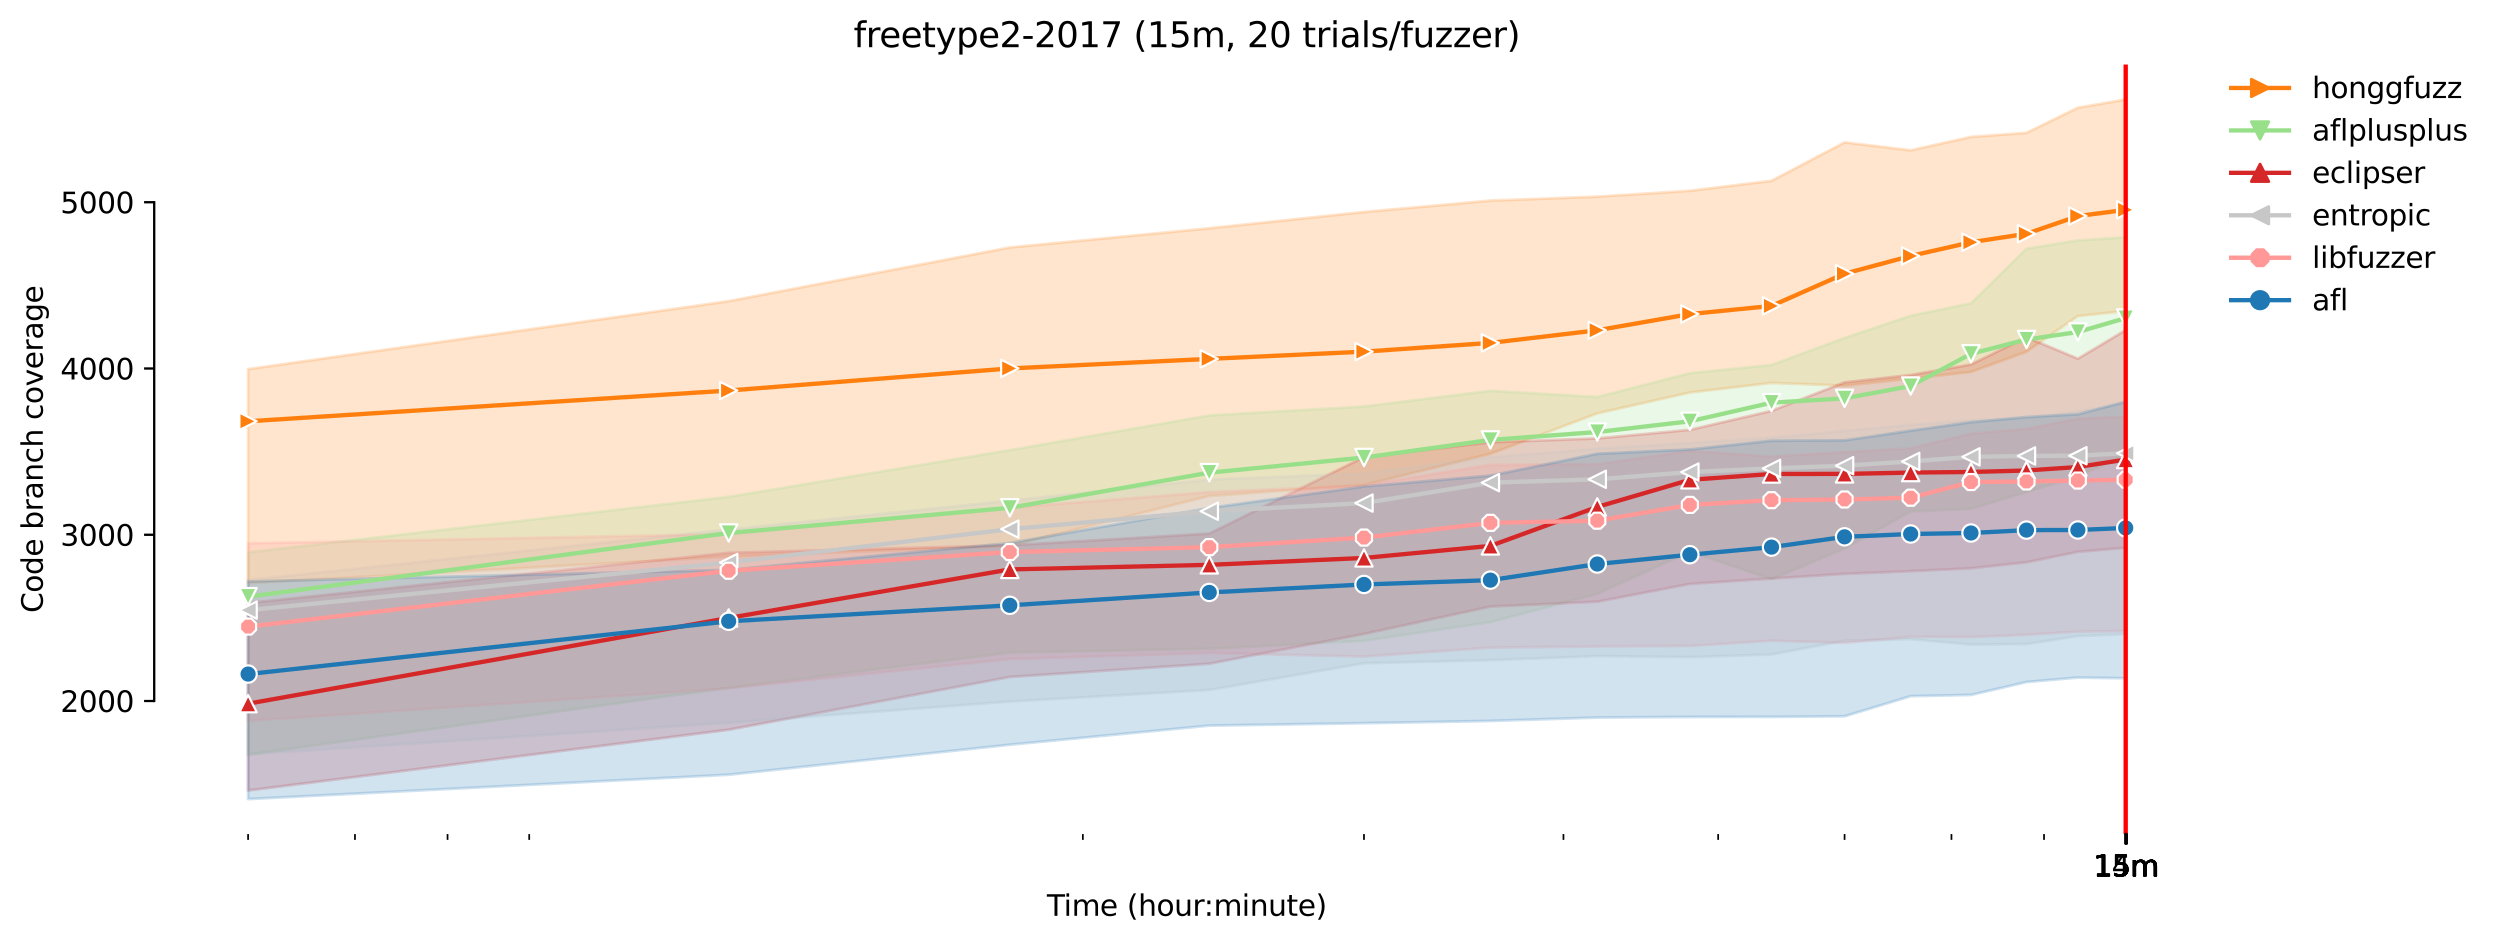 <?xml version="1.0" encoding="utf-8" standalone="no"?>
<!DOCTYPE svg PUBLIC "-//W3C//DTD SVG 1.1//EN"
  "http://www.w3.org/Graphics/SVG/1.1/DTD/svg11.dtd">
<svg xmlns:xlink="http://www.w3.org/1999/xlink" width="864.542pt" height="325.986pt" viewBox="0 0 864.542 325.986" xmlns="http://www.w3.org/2000/svg" version="1.1">
 <defs>
  <style type="text/css">*{stroke-linejoin: round; stroke-linecap: butt}</style>
 </defs>
 <g id="figure_1">
  <g id="patch_1">
   <path d="M 0 325.986 
L 864.542 325.986 
L 864.542 0 
L 0 0 
z
" style="fill: #ffffff"/>
  </g>
  <g id="axes_1">
   <g id="patch_2">
    <path d="M 53.328 288.43 
L 767.568 288.43 
L 767.568 22.318 
L 53.328 22.318 
z
" style="fill: #ffffff"/>
   </g>
   <g id="PolyCollection_1">
    <defs>
     <path id="m723af185c2" d="M 85.794 -198.329 
L 85.794 -124.304 
L 251.989 -133.473 
L 349.208 -137.182 
L 418.185 -154.457 
L 471.688 -158.252 
L 515.404 -169.06 
L 552.364 -183.03 
L 584.381 -190.245 
L 612.622 -193.566 
L 637.884 -192.602 
L 660.737 -195.074 
L 681.6 -197.345 
L 700.791 -204.33 
L 718.56 -216.692 
L 735.103 -218.444 
L 735.103 -291.572 
L 735.103 -291.572 
L 718.56 -288.726 
L 700.791 -280.045 
L 681.6 -278.637 
L 660.737 -274.009 
L 637.884 -276.74 
L 612.622 -263.459 
L 584.381 -260.01 
L 552.364 -257.969 
L 515.404 -256.618 
L 471.688 -252.68 
L 418.185 -247.046 
L 349.208 -240.41 
L 251.989 -221.836 
L 85.794 -198.329 
z
" style="stroke: #ff7f0e; stroke-opacity: 0.2"/>
    </defs>
    <g clip-path="url(#pe16aae3564)">
     <use xlink:href="#m723af185c2" x="0" y="325.986" style="fill: #ff7f0e; fill-opacity: 0.2; stroke: #ff7f0e; stroke-opacity: 0.2"/>
    </g>
   </g>
   <g id="PolyCollection_2">
    <defs>
     <path id="m6e28a6162e" d="M 85.794 -134.997 
L 85.794 -65.031 
L 251.989 -88.142 
L 349.208 -100.337 
L 418.185 -101.652 
L 471.688 -104.383 
L 515.404 -110.822 
L 552.364 -120.624 
L 584.381 -135.227 
L 612.622 -125.712 
L 637.884 -136.319 
L 660.737 -149.14 
L 681.6 -150.059 
L 700.791 -155.866 
L 718.56 -161.241 
L 735.103 -168.808 
L 735.103 -243.941 
L 735.103 -243.941 
L 718.56 -242.849 
L 700.791 -239.975 
L 681.6 -221.118 
L 660.737 -216.806 
L 637.884 -209.131 
L 612.622 -199.789 
L 584.381 -196.943 
L 552.364 -188.693 
L 515.404 -190.849 
L 471.688 -185.416 
L 418.185 -182.34 
L 349.208 -170.325 
L 251.989 -154.17 
L 85.794 -134.997 
z
" style="stroke: #98df8a; stroke-opacity: 0.2"/>
    </defs>
    <g clip-path="url(#pe16aae3564)">
     <use xlink:href="#m6e28a6162e" x="0" y="325.986" style="fill: #98df8a; fill-opacity: 0.2; stroke: #98df8a; stroke-opacity: 0.2"/>
    </g>
   </g>
   <g id="PolyCollection_3">
    <defs>
     <path id="m0b5b247d6f" d="M 85.794 -117.462 
L 85.794 -52.613 
L 251.989 -73.626 
L 349.208 -91.879 
L 418.185 -96.45 
L 471.688 -106.769 
L 515.404 -116.226 
L 552.364 -117.893 
L 584.381 -124.045 
L 612.622 -125.913 
L 637.884 -127.523 
L 660.737 -128.443 
L 681.6 -129.449 
L 700.791 -131.519 
L 718.56 -135.141 
L 735.103 -136.549 
L 735.103 -211.833 
L 735.103 -211.833 
L 718.56 -201.935 
L 700.791 -209.361 
L 681.6 -199.932 
L 660.737 -196.282 
L 637.884 -193.752 
L 612.622 -183.893 
L 584.381 -177.339 
L 552.364 -174.378 
L 515.404 -173.056 
L 471.688 -167.91 
L 418.185 -141.465 
L 349.208 -137.411 
L 251.989 -134.796 
L 85.794 -117.462 
z
" style="stroke: #d62728; stroke-opacity: 0.2"/>
    </defs>
    <g clip-path="url(#pe16aae3564)">
     <use xlink:href="#m0b5b247d6f" x="0" y="325.986" style="fill: #d62728; fill-opacity: 0.2; stroke: #d62728; stroke-opacity: 0.2"/>
    </g>
   </g>
   <g id="PolyCollection_4">
    <defs>
     <path id="m8c7e08fa8e" d="M 85.794 -125.425 
L 85.794 -65.117 
L 251.989 -76.069 
L 349.208 -83.37 
L 418.185 -87.395 
L 471.688 -96.622 
L 515.404 -97.686 
L 552.364 -99.094 
L 584.381 -98.738 
L 612.622 -99.669 
L 637.884 -104.412 
L 660.737 -104.958 
L 681.6 -103.09 
L 700.791 -103.233 
L 718.56 -106.022 
L 735.103 -106.683 
L 735.103 -186.48 
L 735.103 -186.48 
L 718.56 -183.864 
L 700.791 -181.133 
L 681.6 -180.673 
L 660.737 -179.092 
L 637.884 -176.994 
L 612.622 -174.608 
L 584.381 -172.826 
L 552.364 -170.785 
L 515.404 -167.91 
L 471.688 -162.276 
L 418.185 -160.149 
L 349.208 -152.876 
L 251.989 -142.873 
L 85.794 -125.425 
z
" style="stroke: #c7c7c7; stroke-opacity: 0.2"/>
    </defs>
    <g clip-path="url(#pe16aae3564)">
     <use xlink:href="#m8c7e08fa8e" x="0" y="325.986" style="fill: #c7c7c7; fill-opacity: 0.2; stroke: #c7c7c7; stroke-opacity: 0.2"/>
    </g>
   </g>
   <g id="PolyCollection_5">
    <defs>
     <path id="ma7bd1a5aab" d="M 85.794 -138.101 
L 85.794 -76.696 
L 251.989 -87.941 
L 349.208 -98.059 
L 418.185 -100.158 
L 471.688 -98.922 
L 515.404 -102.026 
L 552.364 -102.429 
L 584.381 -102.601 
L 612.622 -104.412 
L 637.884 -103.665 
L 660.737 -105.754 
L 681.6 -105.677 
L 700.791 -106.453 
L 718.56 -107.574 
L 735.103 -107.746 
L 735.103 -181.852 
L 735.103 -181.852 
L 718.56 -181.191 
L 700.791 -177.655 
L 681.6 -176.016 
L 660.737 -170.957 
L 637.884 -169.635 
L 612.622 -168.118 
L 584.381 -170.08 
L 552.364 -165.438 
L 515.404 -165.208 
L 471.688 -158.194 
L 418.185 -155.808 
L 349.208 -150.433 
L 251.989 -141.292 
L 85.794 -138.101 
z
" style="stroke: #ff9896; stroke-opacity: 0.2"/>
    </defs>
    <g clip-path="url(#pe16aae3564)">
     <use xlink:href="#ma7bd1a5aab" x="0" y="325.986" style="fill: #ff9896; fill-opacity: 0.2; stroke: #ff9896; stroke-opacity: 0.2"/>
    </g>
   </g>
   <g id="PolyCollection_6">
    <defs>
     <path id="mf13b8cc4d4" d="M 85.794 -124.907 
L 85.794 -49.652 
L 251.989 -58.075 
L 349.208 -68.452 
L 418.185 -75.063 
L 471.688 -75.897 
L 515.404 -76.673 
L 552.364 -77.851 
L 584.381 -78.053 
L 612.622 -78.081 
L 637.884 -78.283 
L 660.737 -85.239 
L 681.6 -85.67 
L 700.791 -90.126 
L 718.56 -91.678 
L 735.103 -91.419 
L 735.103 -187.055 
L 735.103 -187.055 
L 718.56 -182.714 
L 700.791 -181.765 
L 681.6 -179.983 
L 660.737 -177.051 
L 637.884 -173.688 
L 612.622 -173.573 
L 584.381 -170.555 
L 552.364 -169.06 
L 515.404 -161.5 
L 471.688 -157.736 
L 418.185 -150.318 
L 349.208 -138.188 
L 251.989 -128.903 
L 85.794 -124.907 
z
" style="stroke: #1f77b4; stroke-opacity: 0.2"/>
    </defs>
    <g clip-path="url(#pe16aae3564)">
     <use xlink:href="#mf13b8cc4d4" x="0" y="325.986" style="fill: #1f77b4; fill-opacity: 0.2; stroke: #1f77b4; stroke-opacity: 0.2"/>
    </g>
   </g>
   <g id="matplotlib.axis_1">
    <g id="xtick_1">
     <g id="line2d_1">
      <defs>
       <path id="m2b174de9c7" d="M 0 0 
L 0 3.5 
" style="stroke: #000000; stroke-width: 0.8"/>
      </defs>
      <g>
       <use xlink:href="#m2b174de9c7" x="735.103" y="288.43" style="stroke: #000000; stroke-width: 0.8"/>
      </g>
     </g>
     <g id="text_1">
      <!-- 14m -->
      <g transform="translate(723.87 303.029) scale(0.1 -0.1)">
       <defs>
        <path id="DejaVuSans-31" d="M 794 531 
L 1825 531 
L 1825 4091 
L 703 3866 
L 703 4441 
L 1819 4666 
L 2450 4666 
L 2450 531 
L 3481 531 
L 3481 0 
L 794 0 
L 794 531 
z
" transform="scale(0.016)"/>
        <path id="DejaVuSans-34" d="M 2419 4116 
L 825 1625 
L 2419 1625 
L 2419 4116 
z
M 2253 4666 
L 3047 4666 
L 3047 1625 
L 3713 1625 
L 3713 1100 
L 3047 1100 
L 3047 0 
L 2419 0 
L 2419 1100 
L 313 1100 
L 313 1709 
L 2253 4666 
z
" transform="scale(0.016)"/>
        <path id="DejaVuSans-6d" d="M 3328 2828 
Q 3544 3216 3844 3400 
Q 4144 3584 4550 3584 
Q 5097 3584 5394 3201 
Q 5691 2819 5691 2113 
L 5691 0 
L 5113 0 
L 5113 2094 
Q 5113 2597 4934 2840 
Q 4756 3084 4391 3084 
Q 3944 3084 3684 2787 
Q 3425 2491 3425 1978 
L 3425 0 
L 2847 0 
L 2847 2094 
Q 2847 2600 2669 2842 
Q 2491 3084 2119 3084 
Q 1678 3084 1418 2786 
Q 1159 2488 1159 1978 
L 1159 0 
L 581 0 
L 581 3500 
L 1159 3500 
L 1159 2956 
Q 1356 3278 1631 3431 
Q 1906 3584 2284 3584 
Q 2666 3584 2933 3390 
Q 3200 3197 3328 2828 
z
" transform="scale(0.016)"/>
       </defs>
       <use xlink:href="#DejaVuSans-31"/>
       <use xlink:href="#DejaVuSans-34" x="63.623"/>
       <use xlink:href="#DejaVuSans-6d" x="127.246"/>
      </g>
     </g>
    </g>
    <g id="xtick_2">
     <g id="line2d_2">
      <g>
       <use xlink:href="#m2b174de9c7" x="735.127" y="288.43" style="stroke: #000000; stroke-width: 0.8"/>
      </g>
     </g>
     <g id="text_2">
      <!-- 15m -->
      <g transform="translate(723.894 303.029) scale(0.1 -0.1)">
       <defs>
        <path id="DejaVuSans-35" d="M 691 4666 
L 3169 4666 
L 3169 4134 
L 1269 4134 
L 1269 2991 
Q 1406 3038 1543 3061 
Q 1681 3084 1819 3084 
Q 2600 3084 3056 2656 
Q 3513 2228 3513 1497 
Q 3513 744 3044 326 
Q 2575 -91 1722 -91 
Q 1428 -91 1123 -41 
Q 819 9 494 109 
L 494 744 
Q 775 591 1075 516 
Q 1375 441 1709 441 
Q 2250 441 2565 725 
Q 2881 1009 2881 1497 
Q 2881 1984 2565 2268 
Q 2250 2553 1709 2553 
Q 1456 2553 1204 2497 
Q 953 2441 691 2322 
L 691 4666 
z
" transform="scale(0.016)"/>
       </defs>
       <use xlink:href="#DejaVuSans-31"/>
       <use xlink:href="#DejaVuSans-35" x="63.623"/>
       <use xlink:href="#DejaVuSans-6d" x="127.246"/>
      </g>
     </g>
    </g>
    <g id="xtick_3">
     <g id="line2d_3">
      <g>
       <use xlink:href="#m2b174de9c7" x="735.151" y="288.43" style="stroke: #000000; stroke-width: 0.8"/>
      </g>
     </g>
     <g id="text_3">
      <!-- 15m -->
      <g transform="translate(723.918 303.029) scale(0.1 -0.1)">
       <use xlink:href="#DejaVuSans-31"/>
       <use xlink:href="#DejaVuSans-35" x="63.623"/>
       <use xlink:href="#DejaVuSans-6d" x="127.246"/>
      </g>
     </g>
    </g>
    <g id="xtick_4">
     <g id="line2d_4">
      <g>
       <use xlink:href="#m2b174de9c7" x="735.175" y="288.43" style="stroke: #000000; stroke-width: 0.8"/>
      </g>
     </g>
     <g id="text_4">
      <!-- 15m -->
      <g transform="translate(723.942 303.029) scale(0.1 -0.1)">
       <use xlink:href="#DejaVuSans-31"/>
       <use xlink:href="#DejaVuSans-35" x="63.623"/>
       <use xlink:href="#DejaVuSans-6d" x="127.246"/>
      </g>
     </g>
    </g>
    <g id="xtick_5">
     <g id="line2d_5">
      <g>
       <use xlink:href="#m2b174de9c7" x="735.199" y="288.43" style="stroke: #000000; stroke-width: 0.8"/>
      </g>
     </g>
     <g id="text_5">
      <!-- 15m -->
      <g transform="translate(723.967 303.029) scale(0.1 -0.1)">
       <use xlink:href="#DejaVuSans-31"/>
       <use xlink:href="#DejaVuSans-35" x="63.623"/>
       <use xlink:href="#DejaVuSans-6d" x="127.246"/>
      </g>
     </g>
    </g>
    <g id="xtick_6">
     <g id="line2d_6">
      <g>
       <use xlink:href="#m2b174de9c7" x="735.224" y="288.43" style="stroke: #000000; stroke-width: 0.8"/>
      </g>
     </g>
     <g id="text_6">
      <!-- 15m -->
      <g transform="translate(723.991 303.029) scale(0.1 -0.1)">
       <use xlink:href="#DejaVuSans-31"/>
       <use xlink:href="#DejaVuSans-35" x="63.623"/>
       <use xlink:href="#DejaVuSans-6d" x="127.246"/>
      </g>
     </g>
    </g>
    <g id="xtick_7">
     <g id="line2d_7">
      <g>
       <use xlink:href="#m2b174de9c7" x="735.248" y="288.43" style="stroke: #000000; stroke-width: 0.8"/>
      </g>
     </g>
     <g id="text_7">
      <!-- 15m -->
      <g transform="translate(724.015 303.029) scale(0.1 -0.1)">
       <use xlink:href="#DejaVuSans-31"/>
       <use xlink:href="#DejaVuSans-35" x="63.623"/>
       <use xlink:href="#DejaVuSans-6d" x="127.246"/>
      </g>
     </g>
    </g>
    <g id="xtick_8">
     <g id="line2d_8">
      <g>
       <use xlink:href="#m2b174de9c7" x="735.272" y="288.43" style="stroke: #000000; stroke-width: 0.8"/>
      </g>
     </g>
     <g id="text_8">
      <!-- 15m -->
      <g transform="translate(724.039 303.029) scale(0.1 -0.1)">
       <use xlink:href="#DejaVuSans-31"/>
       <use xlink:href="#DejaVuSans-35" x="63.623"/>
       <use xlink:href="#DejaVuSans-6d" x="127.246"/>
      </g>
     </g>
    </g>
    <g id="xtick_9">
     <g id="line2d_9">
      <g>
       <use xlink:href="#m2b174de9c7" x="735.296" y="288.43" style="stroke: #000000; stroke-width: 0.8"/>
      </g>
     </g>
     <g id="text_9">
      <!-- 15m -->
      <g transform="translate(724.064 303.029) scale(0.1 -0.1)">
       <use xlink:href="#DejaVuSans-31"/>
       <use xlink:href="#DejaVuSans-35" x="63.623"/>
       <use xlink:href="#DejaVuSans-6d" x="127.246"/>
      </g>
     </g>
    </g>
    <g id="xtick_10">
     <g id="line2d_10">
      <g>
       <use xlink:href="#m2b174de9c7" x="735.321" y="288.43" style="stroke: #000000; stroke-width: 0.8"/>
      </g>
     </g>
     <g id="text_10">
      <!-- 15m -->
      <g transform="translate(724.088 303.029) scale(0.1 -0.1)">
       <use xlink:href="#DejaVuSans-31"/>
       <use xlink:href="#DejaVuSans-35" x="63.623"/>
       <use xlink:href="#DejaVuSans-6d" x="127.246"/>
      </g>
     </g>
    </g>
    <g id="xtick_11">
     <g id="line2d_11">
      <g>
       <use xlink:href="#m2b174de9c7" x="735.345" y="288.43" style="stroke: #000000; stroke-width: 0.8"/>
      </g>
     </g>
     <g id="text_11">
      <!-- 15m -->
      <g transform="translate(724.112 303.029) scale(0.1 -0.1)">
       <use xlink:href="#DejaVuSans-31"/>
       <use xlink:href="#DejaVuSans-35" x="63.623"/>
       <use xlink:href="#DejaVuSans-6d" x="127.246"/>
      </g>
     </g>
    </g>
    <g id="xtick_12">
     <g id="line2d_12">
      <g>
       <use xlink:href="#m2b174de9c7" x="735.369" y="288.43" style="stroke: #000000; stroke-width: 0.8"/>
      </g>
     </g>
     <g id="text_12">
      <!-- 15m -->
      <g transform="translate(724.136 303.029) scale(0.1 -0.1)">
       <use xlink:href="#DejaVuSans-31"/>
       <use xlink:href="#DejaVuSans-35" x="63.623"/>
       <use xlink:href="#DejaVuSans-6d" x="127.246"/>
      </g>
     </g>
    </g>
    <g id="xtick_13">
     <g id="line2d_13">
      <defs>
       <path id="mf7f6553395" d="M 0 0 
L 0 2 
" style="stroke: #000000; stroke-width: 0.6"/>
      </defs>
      <g>
       <use xlink:href="#mf7f6553395" x="85.794" y="288.43" style="stroke: #000000; stroke-width: 0.6"/>
      </g>
     </g>
    </g>
    <g id="xtick_14">
     <g id="line2d_14">
      <g>
       <use xlink:href="#mf7f6553395" x="122.754" y="288.43" style="stroke: #000000; stroke-width: 0.6"/>
      </g>
     </g>
    </g>
    <g id="xtick_15">
     <g id="line2d_15">
      <g>
       <use xlink:href="#mf7f6553395" x="154.771" y="288.43" style="stroke: #000000; stroke-width: 0.6"/>
      </g>
     </g>
    </g>
    <g id="xtick_16">
     <g id="line2d_16">
      <g>
       <use xlink:href="#mf7f6553395" x="183.012" y="288.43" style="stroke: #000000; stroke-width: 0.6"/>
      </g>
     </g>
    </g>
    <g id="xtick_17">
     <g id="line2d_17">
      <g>
       <use xlink:href="#mf7f6553395" x="374.47" y="288.43" style="stroke: #000000; stroke-width: 0.6"/>
      </g>
     </g>
    </g>
    <g id="xtick_18">
     <g id="line2d_18">
      <g>
       <use xlink:href="#mf7f6553395" x="471.688" y="288.43" style="stroke: #000000; stroke-width: 0.6"/>
      </g>
     </g>
    </g>
    <g id="xtick_19">
     <g id="line2d_19">
      <g>
       <use xlink:href="#mf7f6553395" x="540.666" y="288.43" style="stroke: #000000; stroke-width: 0.6"/>
      </g>
     </g>
    </g>
    <g id="xtick_20">
     <g id="line2d_20">
      <g>
       <use xlink:href="#mf7f6553395" x="594.169" y="288.43" style="stroke: #000000; stroke-width: 0.6"/>
      </g>
     </g>
    </g>
    <g id="xtick_21">
     <g id="line2d_21">
      <g>
       <use xlink:href="#mf7f6553395" x="637.884" y="288.43" style="stroke: #000000; stroke-width: 0.6"/>
      </g>
     </g>
    </g>
    <g id="xtick_22">
     <g id="line2d_22">
      <g>
       <use xlink:href="#mf7f6553395" x="674.845" y="288.43" style="stroke: #000000; stroke-width: 0.6"/>
      </g>
     </g>
    </g>
    <g id="xtick_23">
     <g id="line2d_23">
      <g>
       <use xlink:href="#mf7f6553395" x="706.862" y="288.43" style="stroke: #000000; stroke-width: 0.6"/>
      </g>
     </g>
    </g>
    <g id="text_13">
     <!-- Time (hour:minute) -->
     <g transform="translate(362.041 316.707) scale(0.1 -0.1)">
      <defs>
       <path id="DejaVuSans-54" d="M -19 4666 
L 3928 4666 
L 3928 4134 
L 2272 4134 
L 2272 0 
L 1638 0 
L 1638 4134 
L -19 4134 
L -19 4666 
z
" transform="scale(0.016)"/>
       <path id="DejaVuSans-69" d="M 603 3500 
L 1178 3500 
L 1178 0 
L 603 0 
L 603 3500 
z
M 603 4863 
L 1178 4863 
L 1178 4134 
L 603 4134 
L 603 4863 
z
" transform="scale(0.016)"/>
       <path id="DejaVuSans-65" d="M 3597 1894 
L 3597 1613 
L 953 1613 
Q 991 1019 1311 708 
Q 1631 397 2203 397 
Q 2534 397 2845 478 
Q 3156 559 3463 722 
L 3463 178 
Q 3153 47 2828 -22 
Q 2503 -91 2169 -91 
Q 1331 -91 842 396 
Q 353 884 353 1716 
Q 353 2575 817 3079 
Q 1281 3584 2069 3584 
Q 2775 3584 3186 3129 
Q 3597 2675 3597 1894 
z
M 3022 2063 
Q 3016 2534 2758 2815 
Q 2500 3097 2075 3097 
Q 1594 3097 1305 2825 
Q 1016 2553 972 2059 
L 3022 2063 
z
" transform="scale(0.016)"/>
       <path id="DejaVuSans-20" transform="scale(0.016)"/>
       <path id="DejaVuSans-28" d="M 1984 4856 
Q 1566 4138 1362 3434 
Q 1159 2731 1159 2009 
Q 1159 1288 1364 580 
Q 1569 -128 1984 -844 
L 1484 -844 
Q 1016 -109 783 600 
Q 550 1309 550 2009 
Q 550 2706 781 3412 
Q 1013 4119 1484 4856 
L 1984 4856 
z
" transform="scale(0.016)"/>
       <path id="DejaVuSans-68" d="M 3513 2113 
L 3513 0 
L 2938 0 
L 2938 2094 
Q 2938 2591 2744 2837 
Q 2550 3084 2163 3084 
Q 1697 3084 1428 2787 
Q 1159 2491 1159 1978 
L 1159 0 
L 581 0 
L 581 4863 
L 1159 4863 
L 1159 2956 
Q 1366 3272 1645 3428 
Q 1925 3584 2291 3584 
Q 2894 3584 3203 3211 
Q 3513 2838 3513 2113 
z
" transform="scale(0.016)"/>
       <path id="DejaVuSans-6f" d="M 1959 3097 
Q 1497 3097 1228 2736 
Q 959 2375 959 1747 
Q 959 1119 1226 758 
Q 1494 397 1959 397 
Q 2419 397 2687 759 
Q 2956 1122 2956 1747 
Q 2956 2369 2687 2733 
Q 2419 3097 1959 3097 
z
M 1959 3584 
Q 2709 3584 3137 3096 
Q 3566 2609 3566 1747 
Q 3566 888 3137 398 
Q 2709 -91 1959 -91 
Q 1206 -91 779 398 
Q 353 888 353 1747 
Q 353 2609 779 3096 
Q 1206 3584 1959 3584 
z
" transform="scale(0.016)"/>
       <path id="DejaVuSans-75" d="M 544 1381 
L 544 3500 
L 1119 3500 
L 1119 1403 
Q 1119 906 1312 657 
Q 1506 409 1894 409 
Q 2359 409 2629 706 
Q 2900 1003 2900 1516 
L 2900 3500 
L 3475 3500 
L 3475 0 
L 2900 0 
L 2900 538 
Q 2691 219 2414 64 
Q 2138 -91 1772 -91 
Q 1169 -91 856 284 
Q 544 659 544 1381 
z
M 1991 3584 
L 1991 3584 
z
" transform="scale(0.016)"/>
       <path id="DejaVuSans-72" d="M 2631 2963 
Q 2534 3019 2420 3045 
Q 2306 3072 2169 3072 
Q 1681 3072 1420 2755 
Q 1159 2438 1159 1844 
L 1159 0 
L 581 0 
L 581 3500 
L 1159 3500 
L 1159 2956 
Q 1341 3275 1631 3429 
Q 1922 3584 2338 3584 
Q 2397 3584 2469 3576 
Q 2541 3569 2628 3553 
L 2631 2963 
z
" transform="scale(0.016)"/>
       <path id="DejaVuSans-3a" d="M 750 794 
L 1409 794 
L 1409 0 
L 750 0 
L 750 794 
z
M 750 3309 
L 1409 3309 
L 1409 2516 
L 750 2516 
L 750 3309 
z
" transform="scale(0.016)"/>
       <path id="DejaVuSans-6e" d="M 3513 2113 
L 3513 0 
L 2938 0 
L 2938 2094 
Q 2938 2591 2744 2837 
Q 2550 3084 2163 3084 
Q 1697 3084 1428 2787 
Q 1159 2491 1159 1978 
L 1159 0 
L 581 0 
L 581 3500 
L 1159 3500 
L 1159 2956 
Q 1366 3272 1645 3428 
Q 1925 3584 2291 3584 
Q 2894 3584 3203 3211 
Q 3513 2838 3513 2113 
z
" transform="scale(0.016)"/>
       <path id="DejaVuSans-74" d="M 1172 4494 
L 1172 3500 
L 2356 3500 
L 2356 3053 
L 1172 3053 
L 1172 1153 
Q 1172 725 1289 603 
Q 1406 481 1766 481 
L 2356 481 
L 2356 0 
L 1766 0 
Q 1100 0 847 248 
Q 594 497 594 1153 
L 594 3053 
L 172 3053 
L 172 3500 
L 594 3500 
L 594 4494 
L 1172 4494 
z
" transform="scale(0.016)"/>
       <path id="DejaVuSans-29" d="M 513 4856 
L 1013 4856 
Q 1481 4119 1714 3412 
Q 1947 2706 1947 2009 
Q 1947 1309 1714 600 
Q 1481 -109 1013 -844 
L 513 -844 
Q 928 -128 1133 580 
Q 1338 1288 1338 2009 
Q 1338 2731 1133 3434 
Q 928 4138 513 4856 
z
" transform="scale(0.016)"/>
      </defs>
      <use xlink:href="#DejaVuSans-54"/>
      <use xlink:href="#DejaVuSans-69" x="57.959"/>
      <use xlink:href="#DejaVuSans-6d" x="85.742"/>
      <use xlink:href="#DejaVuSans-65" x="183.154"/>
      <use xlink:href="#DejaVuSans-20" x="244.678"/>
      <use xlink:href="#DejaVuSans-28" x="276.465"/>
      <use xlink:href="#DejaVuSans-68" x="315.479"/>
      <use xlink:href="#DejaVuSans-6f" x="378.857"/>
      <use xlink:href="#DejaVuSans-75" x="440.039"/>
      <use xlink:href="#DejaVuSans-72" x="503.418"/>
      <use xlink:href="#DejaVuSans-3a" x="542.781"/>
      <use xlink:href="#DejaVuSans-6d" x="576.473"/>
      <use xlink:href="#DejaVuSans-69" x="673.885"/>
      <use xlink:href="#DejaVuSans-6e" x="701.668"/>
      <use xlink:href="#DejaVuSans-75" x="765.047"/>
      <use xlink:href="#DejaVuSans-74" x="828.426"/>
      <use xlink:href="#DejaVuSans-65" x="867.635"/>
      <use xlink:href="#DejaVuSans-29" x="929.158"/>
     </g>
    </g>
   </g>
   <g id="matplotlib.axis_2">
    <g id="ytick_1">
     <g id="line2d_24">
      <defs>
       <path id="md33a0bc372" d="M 0 0 
L -3.5 0 
" style="stroke: #000000; stroke-width: 0.8"/>
      </defs>
      <g>
       <use xlink:href="#md33a0bc372" x="53.328" y="242.415" style="stroke: #000000; stroke-width: 0.8"/>
      </g>
     </g>
     <g id="text_14">
      <!-- 2000 -->
      <g transform="translate(20.878 246.214) scale(0.1 -0.1)">
       <defs>
        <path id="DejaVuSans-32" d="M 1228 531 
L 3431 531 
L 3431 0 
L 469 0 
L 469 531 
Q 828 903 1448 1529 
Q 2069 2156 2228 2338 
Q 2531 2678 2651 2914 
Q 2772 3150 2772 3378 
Q 2772 3750 2511 3984 
Q 2250 4219 1831 4219 
Q 1534 4219 1204 4116 
Q 875 4013 500 3803 
L 500 4441 
Q 881 4594 1212 4672 
Q 1544 4750 1819 4750 
Q 2544 4750 2975 4387 
Q 3406 4025 3406 3419 
Q 3406 3131 3298 2873 
Q 3191 2616 2906 2266 
Q 2828 2175 2409 1742 
Q 1991 1309 1228 531 
z
" transform="scale(0.016)"/>
        <path id="DejaVuSans-30" d="M 2034 4250 
Q 1547 4250 1301 3770 
Q 1056 3291 1056 2328 
Q 1056 1369 1301 889 
Q 1547 409 2034 409 
Q 2525 409 2770 889 
Q 3016 1369 3016 2328 
Q 3016 3291 2770 3770 
Q 2525 4250 2034 4250 
z
M 2034 4750 
Q 2819 4750 3233 4129 
Q 3647 3509 3647 2328 
Q 3647 1150 3233 529 
Q 2819 -91 2034 -91 
Q 1250 -91 836 529 
Q 422 1150 422 2328 
Q 422 3509 836 4129 
Q 1250 4750 2034 4750 
z
" transform="scale(0.016)"/>
       </defs>
       <use xlink:href="#DejaVuSans-32"/>
       <use xlink:href="#DejaVuSans-30" x="63.623"/>
       <use xlink:href="#DejaVuSans-30" x="127.246"/>
       <use xlink:href="#DejaVuSans-30" x="190.869"/>
      </g>
     </g>
    </g>
    <g id="ytick_2">
     <g id="line2d_25">
      <g>
       <use xlink:href="#md33a0bc372" x="53.328" y="184.924" style="stroke: #000000; stroke-width: 0.8"/>
      </g>
     </g>
     <g id="text_15">
      <!-- 3000 -->
      <g transform="translate(20.878 188.723) scale(0.1 -0.1)">
       <defs>
        <path id="DejaVuSans-33" d="M 2597 2516 
Q 3050 2419 3304 2112 
Q 3559 1806 3559 1356 
Q 3559 666 3084 287 
Q 2609 -91 1734 -91 
Q 1441 -91 1130 -33 
Q 819 25 488 141 
L 488 750 
Q 750 597 1062 519 
Q 1375 441 1716 441 
Q 2309 441 2620 675 
Q 2931 909 2931 1356 
Q 2931 1769 2642 2001 
Q 2353 2234 1838 2234 
L 1294 2234 
L 1294 2753 
L 1863 2753 
Q 2328 2753 2575 2939 
Q 2822 3125 2822 3475 
Q 2822 3834 2567 4026 
Q 2313 4219 1838 4219 
Q 1578 4219 1281 4162 
Q 984 4106 628 3988 
L 628 4550 
Q 988 4650 1302 4700 
Q 1616 4750 1894 4750 
Q 2613 4750 3031 4423 
Q 3450 4097 3450 3541 
Q 3450 3153 3228 2886 
Q 3006 2619 2597 2516 
z
" transform="scale(0.016)"/>
       </defs>
       <use xlink:href="#DejaVuSans-33"/>
       <use xlink:href="#DejaVuSans-30" x="63.623"/>
       <use xlink:href="#DejaVuSans-30" x="127.246"/>
       <use xlink:href="#DejaVuSans-30" x="190.869"/>
      </g>
     </g>
    </g>
    <g id="ytick_3">
     <g id="line2d_26">
      <g>
       <use xlink:href="#md33a0bc372" x="53.328" y="127.434" style="stroke: #000000; stroke-width: 0.8"/>
      </g>
     </g>
     <g id="text_16">
      <!-- 4000 -->
      <g transform="translate(20.878 131.233) scale(0.1 -0.1)">
       <use xlink:href="#DejaVuSans-34"/>
       <use xlink:href="#DejaVuSans-30" x="63.623"/>
       <use xlink:href="#DejaVuSans-30" x="127.246"/>
       <use xlink:href="#DejaVuSans-30" x="190.869"/>
      </g>
     </g>
    </g>
    <g id="ytick_4">
     <g id="line2d_27">
      <g>
       <use xlink:href="#md33a0bc372" x="53.328" y="69.943" style="stroke: #000000; stroke-width: 0.8"/>
      </g>
     </g>
     <g id="text_17">
      <!-- 5000 -->
      <g transform="translate(20.878 73.742) scale(0.1 -0.1)">
       <use xlink:href="#DejaVuSans-35"/>
       <use xlink:href="#DejaVuSans-30" x="63.623"/>
       <use xlink:href="#DejaVuSans-30" x="127.246"/>
       <use xlink:href="#DejaVuSans-30" x="190.869"/>
      </g>
     </g>
    </g>
    <g id="text_18">
     <!-- Code branch coverage -->
     <g transform="translate(14.798 211.949) rotate(-90) scale(0.1 -0.1)">
      <defs>
       <path id="DejaVuSans-43" d="M 4122 4306 
L 4122 3641 
Q 3803 3938 3442 4084 
Q 3081 4231 2675 4231 
Q 1875 4231 1450 3742 
Q 1025 3253 1025 2328 
Q 1025 1406 1450 917 
Q 1875 428 2675 428 
Q 3081 428 3442 575 
Q 3803 722 4122 1019 
L 4122 359 
Q 3791 134 3420 21 
Q 3050 -91 2638 -91 
Q 1578 -91 968 557 
Q 359 1206 359 2328 
Q 359 3453 968 4101 
Q 1578 4750 2638 4750 
Q 3056 4750 3426 4639 
Q 3797 4528 4122 4306 
z
" transform="scale(0.016)"/>
       <path id="DejaVuSans-64" d="M 2906 2969 
L 2906 4863 
L 3481 4863 
L 3481 0 
L 2906 0 
L 2906 525 
Q 2725 213 2448 61 
Q 2172 -91 1784 -91 
Q 1150 -91 751 415 
Q 353 922 353 1747 
Q 353 2572 751 3078 
Q 1150 3584 1784 3584 
Q 2172 3584 2448 3432 
Q 2725 3281 2906 2969 
z
M 947 1747 
Q 947 1113 1208 752 
Q 1469 391 1925 391 
Q 2381 391 2643 752 
Q 2906 1113 2906 1747 
Q 2906 2381 2643 2742 
Q 2381 3103 1925 3103 
Q 1469 3103 1208 2742 
Q 947 2381 947 1747 
z
" transform="scale(0.016)"/>
       <path id="DejaVuSans-62" d="M 3116 1747 
Q 3116 2381 2855 2742 
Q 2594 3103 2138 3103 
Q 1681 3103 1420 2742 
Q 1159 2381 1159 1747 
Q 1159 1113 1420 752 
Q 1681 391 2138 391 
Q 2594 391 2855 752 
Q 3116 1113 3116 1747 
z
M 1159 2969 
Q 1341 3281 1617 3432 
Q 1894 3584 2278 3584 
Q 2916 3584 3314 3078 
Q 3713 2572 3713 1747 
Q 3713 922 3314 415 
Q 2916 -91 2278 -91 
Q 1894 -91 1617 61 
Q 1341 213 1159 525 
L 1159 0 
L 581 0 
L 581 4863 
L 1159 4863 
L 1159 2969 
z
" transform="scale(0.016)"/>
       <path id="DejaVuSans-61" d="M 2194 1759 
Q 1497 1759 1228 1600 
Q 959 1441 959 1056 
Q 959 750 1161 570 
Q 1363 391 1709 391 
Q 2188 391 2477 730 
Q 2766 1069 2766 1631 
L 2766 1759 
L 2194 1759 
z
M 3341 1997 
L 3341 0 
L 2766 0 
L 2766 531 
Q 2569 213 2275 61 
Q 1981 -91 1556 -91 
Q 1019 -91 701 211 
Q 384 513 384 1019 
Q 384 1609 779 1909 
Q 1175 2209 1959 2209 
L 2766 2209 
L 2766 2266 
Q 2766 2663 2505 2880 
Q 2244 3097 1772 3097 
Q 1472 3097 1187 3025 
Q 903 2953 641 2809 
L 641 3341 
Q 956 3463 1253 3523 
Q 1550 3584 1831 3584 
Q 2591 3584 2966 3190 
Q 3341 2797 3341 1997 
z
" transform="scale(0.016)"/>
       <path id="DejaVuSans-63" d="M 3122 3366 
L 3122 2828 
Q 2878 2963 2633 3030 
Q 2388 3097 2138 3097 
Q 1578 3097 1268 2742 
Q 959 2388 959 1747 
Q 959 1106 1268 751 
Q 1578 397 2138 397 
Q 2388 397 2633 464 
Q 2878 531 3122 666 
L 3122 134 
Q 2881 22 2623 -34 
Q 2366 -91 2075 -91 
Q 1284 -91 818 406 
Q 353 903 353 1747 
Q 353 2603 823 3093 
Q 1294 3584 2113 3584 
Q 2378 3584 2631 3529 
Q 2884 3475 3122 3366 
z
" transform="scale(0.016)"/>
       <path id="DejaVuSans-76" d="M 191 3500 
L 800 3500 
L 1894 563 
L 2988 3500 
L 3597 3500 
L 2284 0 
L 1503 0 
L 191 3500 
z
" transform="scale(0.016)"/>
       <path id="DejaVuSans-67" d="M 2906 1791 
Q 2906 2416 2648 2759 
Q 2391 3103 1925 3103 
Q 1463 3103 1205 2759 
Q 947 2416 947 1791 
Q 947 1169 1205 825 
Q 1463 481 1925 481 
Q 2391 481 2648 825 
Q 2906 1169 2906 1791 
z
M 3481 434 
Q 3481 -459 3084 -895 
Q 2688 -1331 1869 -1331 
Q 1566 -1331 1297 -1286 
Q 1028 -1241 775 -1147 
L 775 -588 
Q 1028 -725 1275 -790 
Q 1522 -856 1778 -856 
Q 2344 -856 2625 -561 
Q 2906 -266 2906 331 
L 2906 616 
Q 2728 306 2450 153 
Q 2172 0 1784 0 
Q 1141 0 747 490 
Q 353 981 353 1791 
Q 353 2603 747 3093 
Q 1141 3584 1784 3584 
Q 2172 3584 2450 3431 
Q 2728 3278 2906 2969 
L 2906 3500 
L 3481 3500 
L 3481 434 
z
" transform="scale(0.016)"/>
      </defs>
      <use xlink:href="#DejaVuSans-43"/>
      <use xlink:href="#DejaVuSans-6f" x="69.824"/>
      <use xlink:href="#DejaVuSans-64" x="131.006"/>
      <use xlink:href="#DejaVuSans-65" x="194.482"/>
      <use xlink:href="#DejaVuSans-20" x="256.006"/>
      <use xlink:href="#DejaVuSans-62" x="287.793"/>
      <use xlink:href="#DejaVuSans-72" x="351.27"/>
      <use xlink:href="#DejaVuSans-61" x="392.383"/>
      <use xlink:href="#DejaVuSans-6e" x="453.662"/>
      <use xlink:href="#DejaVuSans-63" x="517.041"/>
      <use xlink:href="#DejaVuSans-68" x="572.021"/>
      <use xlink:href="#DejaVuSans-20" x="635.4"/>
      <use xlink:href="#DejaVuSans-63" x="667.188"/>
      <use xlink:href="#DejaVuSans-6f" x="722.168"/>
      <use xlink:href="#DejaVuSans-76" x="783.35"/>
      <use xlink:href="#DejaVuSans-65" x="842.529"/>
      <use xlink:href="#DejaVuSans-72" x="904.053"/>
      <use xlink:href="#DejaVuSans-61" x="945.166"/>
      <use xlink:href="#DejaVuSans-67" x="1006.445"/>
      <use xlink:href="#DejaVuSans-65" x="1069.922"/>
     </g>
    </g>
   </g>
   <g id="line2d_28">
    <path d="M 85.794 145.687 
L 251.989 135.051 
L 349.208 127.405 
L 418.185 124.099 
L 471.688 121.598 
L 515.404 118.58 
L 552.364 114.211 
L 584.381 108.606 
L 612.622 105.789 
L 637.884 94.635 
L 660.737 88.513 
L 681.6 83.77 
L 700.791 80.838 
L 718.56 74.715 
L 735.103 72.559 
" clip-path="url(#pe16aae3564)" style="fill: none; stroke: #ff7f0e; stroke-width: 1.5; stroke-linecap: square"/>
    <defs>
     <path id="m634d21d314" d="M 3 0 
L -3 -3 
L -3 3 
z
" style="stroke: #ffffff; stroke-width: 0.75; stroke-linejoin: miter"/>
    </defs>
    <g clip-path="url(#pe16aae3564)">
     <use xlink:href="#m634d21d314" x="85.794" y="145.687" style="fill: #ff7f0e; stroke: #ffffff; stroke-width: 0.75; stroke-linejoin: miter"/>
     <use xlink:href="#m634d21d314" x="251.989" y="135.051" style="fill: #ff7f0e; stroke: #ffffff; stroke-width: 0.75; stroke-linejoin: miter"/>
     <use xlink:href="#m634d21d314" x="349.208" y="127.405" style="fill: #ff7f0e; stroke: #ffffff; stroke-width: 0.75; stroke-linejoin: miter"/>
     <use xlink:href="#m634d21d314" x="418.185" y="124.099" style="fill: #ff7f0e; stroke: #ffffff; stroke-width: 0.75; stroke-linejoin: miter"/>
     <use xlink:href="#m634d21d314" x="471.688" y="121.598" style="fill: #ff7f0e; stroke: #ffffff; stroke-width: 0.75; stroke-linejoin: miter"/>
     <use xlink:href="#m634d21d314" x="515.404" y="118.58" style="fill: #ff7f0e; stroke: #ffffff; stroke-width: 0.75; stroke-linejoin: miter"/>
     <use xlink:href="#m634d21d314" x="552.364" y="114.211" style="fill: #ff7f0e; stroke: #ffffff; stroke-width: 0.75; stroke-linejoin: miter"/>
     <use xlink:href="#m634d21d314" x="584.381" y="108.606" style="fill: #ff7f0e; stroke: #ffffff; stroke-width: 0.75; stroke-linejoin: miter"/>
     <use xlink:href="#m634d21d314" x="612.622" y="105.789" style="fill: #ff7f0e; stroke: #ffffff; stroke-width: 0.75; stroke-linejoin: miter"/>
     <use xlink:href="#m634d21d314" x="637.884" y="94.635" style="fill: #ff7f0e; stroke: #ffffff; stroke-width: 0.75; stroke-linejoin: miter"/>
     <use xlink:href="#m634d21d314" x="660.737" y="88.513" style="fill: #ff7f0e; stroke: #ffffff; stroke-width: 0.75; stroke-linejoin: miter"/>
     <use xlink:href="#m634d21d314" x="681.6" y="83.77" style="fill: #ff7f0e; stroke: #ffffff; stroke-width: 0.75; stroke-linejoin: miter"/>
     <use xlink:href="#m634d21d314" x="700.791" y="80.838" style="fill: #ff7f0e; stroke: #ffffff; stroke-width: 0.75; stroke-linejoin: miter"/>
     <use xlink:href="#m634d21d314" x="718.56" y="74.715" style="fill: #ff7f0e; stroke: #ffffff; stroke-width: 0.75; stroke-linejoin: miter"/>
     <use xlink:href="#m634d21d314" x="735.103" y="72.559" style="fill: #ff7f0e; stroke: #ffffff; stroke-width: 0.75; stroke-linejoin: miter"/>
    </g>
   </g>
   <g id="line2d_29">
    <path d="M 85.794 206.339 
L 251.989 184.321 
L 349.208 175.611 
L 418.185 163.452 
L 471.688 158.22 
L 515.404 152.126 
L 552.364 149.395 
L 584.381 145.687 
L 612.622 139.248 
L 637.884 137.753 
L 660.737 133.499 
L 681.6 122.346 
L 700.791 117.402 
L 718.56 114.815 
L 735.103 109.985 
" clip-path="url(#pe16aae3564)" style="fill: none; stroke: #98df8a; stroke-width: 1.5; stroke-linecap: square"/>
    <defs>
     <path id="m8c825a26b0" d="M -0 3 
L 3 -3 
L -3 -3 
z
" style="stroke: #ffffff; stroke-width: 0.75; stroke-linejoin: miter"/>
    </defs>
    <g clip-path="url(#pe16aae3564)">
     <use xlink:href="#m8c825a26b0" x="85.794" y="206.339" style="fill: #98df8a; stroke: #ffffff; stroke-width: 0.75; stroke-linejoin: miter"/>
     <use xlink:href="#m8c825a26b0" x="251.989" y="184.321" style="fill: #98df8a; stroke: #ffffff; stroke-width: 0.75; stroke-linejoin: miter"/>
     <use xlink:href="#m8c825a26b0" x="349.208" y="175.611" style="fill: #98df8a; stroke: #ffffff; stroke-width: 0.75; stroke-linejoin: miter"/>
     <use xlink:href="#m8c825a26b0" x="418.185" y="163.452" style="fill: #98df8a; stroke: #ffffff; stroke-width: 0.75; stroke-linejoin: miter"/>
     <use xlink:href="#m8c825a26b0" x="471.688" y="158.22" style="fill: #98df8a; stroke: #ffffff; stroke-width: 0.75; stroke-linejoin: miter"/>
     <use xlink:href="#m8c825a26b0" x="515.404" y="152.126" style="fill: #98df8a; stroke: #ffffff; stroke-width: 0.75; stroke-linejoin: miter"/>
     <use xlink:href="#m8c825a26b0" x="552.364" y="149.395" style="fill: #98df8a; stroke: #ffffff; stroke-width: 0.75; stroke-linejoin: miter"/>
     <use xlink:href="#m8c825a26b0" x="584.381" y="145.687" style="fill: #98df8a; stroke: #ffffff; stroke-width: 0.75; stroke-linejoin: miter"/>
     <use xlink:href="#m8c825a26b0" x="612.622" y="139.248" style="fill: #98df8a; stroke: #ffffff; stroke-width: 0.75; stroke-linejoin: miter"/>
     <use xlink:href="#m8c825a26b0" x="637.884" y="137.753" style="fill: #98df8a; stroke: #ffffff; stroke-width: 0.75; stroke-linejoin: miter"/>
     <use xlink:href="#m8c825a26b0" x="660.737" y="133.499" style="fill: #98df8a; stroke: #ffffff; stroke-width: 0.75; stroke-linejoin: miter"/>
     <use xlink:href="#m8c825a26b0" x="681.6" y="122.346" style="fill: #98df8a; stroke: #ffffff; stroke-width: 0.75; stroke-linejoin: miter"/>
     <use xlink:href="#m8c825a26b0" x="700.791" y="117.402" style="fill: #98df8a; stroke: #ffffff; stroke-width: 0.75; stroke-linejoin: miter"/>
     <use xlink:href="#m8c825a26b0" x="718.56" y="114.815" style="fill: #98df8a; stroke: #ffffff; stroke-width: 0.75; stroke-linejoin: miter"/>
     <use xlink:href="#m8c825a26b0" x="735.103" y="109.985" style="fill: #98df8a; stroke: #ffffff; stroke-width: 0.75; stroke-linejoin: miter"/>
    </g>
   </g>
   <g id="line2d_30">
    <path d="M 85.794 243.335 
L 251.989 213.698 
L 349.208 196.911 
L 418.185 195.33 
L 471.688 192.944 
L 515.404 188.776 
L 552.364 175.295 
L 584.381 165.924 
L 612.622 163.911 
L 637.884 163.883 
L 660.737 163.423 
L 681.6 163.222 
L 700.791 162.704 
L 718.56 161.497 
L 735.103 158.91 
" clip-path="url(#pe16aae3564)" style="fill: none; stroke: #d62728; stroke-width: 1.5; stroke-linecap: square"/>
    <defs>
     <path id="m734a8a1c90" d="M 0 -3 
L -3 3 
L 3 3 
z
" style="stroke: #ffffff; stroke-width: 0.75; stroke-linejoin: miter"/>
    </defs>
    <g clip-path="url(#pe16aae3564)">
     <use xlink:href="#m734a8a1c90" x="85.794" y="243.335" style="fill: #d62728; stroke: #ffffff; stroke-width: 0.75; stroke-linejoin: miter"/>
     <use xlink:href="#m734a8a1c90" x="251.989" y="213.698" style="fill: #d62728; stroke: #ffffff; stroke-width: 0.75; stroke-linejoin: miter"/>
     <use xlink:href="#m734a8a1c90" x="349.208" y="196.911" style="fill: #d62728; stroke: #ffffff; stroke-width: 0.75; stroke-linejoin: miter"/>
     <use xlink:href="#m734a8a1c90" x="418.185" y="195.33" style="fill: #d62728; stroke: #ffffff; stroke-width: 0.75; stroke-linejoin: miter"/>
     <use xlink:href="#m734a8a1c90" x="471.688" y="192.944" style="fill: #d62728; stroke: #ffffff; stroke-width: 0.75; stroke-linejoin: miter"/>
     <use xlink:href="#m734a8a1c90" x="515.404" y="188.776" style="fill: #d62728; stroke: #ffffff; stroke-width: 0.75; stroke-linejoin: miter"/>
     <use xlink:href="#m734a8a1c90" x="552.364" y="175.295" style="fill: #d62728; stroke: #ffffff; stroke-width: 0.75; stroke-linejoin: miter"/>
     <use xlink:href="#m734a8a1c90" x="584.381" y="165.924" style="fill: #d62728; stroke: #ffffff; stroke-width: 0.75; stroke-linejoin: miter"/>
     <use xlink:href="#m734a8a1c90" x="612.622" y="163.911" style="fill: #d62728; stroke: #ffffff; stroke-width: 0.75; stroke-linejoin: miter"/>
     <use xlink:href="#m734a8a1c90" x="637.884" y="163.883" style="fill: #d62728; stroke: #ffffff; stroke-width: 0.75; stroke-linejoin: miter"/>
     <use xlink:href="#m734a8a1c90" x="660.737" y="163.423" style="fill: #d62728; stroke: #ffffff; stroke-width: 0.75; stroke-linejoin: miter"/>
     <use xlink:href="#m734a8a1c90" x="681.6" y="163.222" style="fill: #d62728; stroke: #ffffff; stroke-width: 0.75; stroke-linejoin: miter"/>
     <use xlink:href="#m734a8a1c90" x="700.791" y="162.704" style="fill: #d62728; stroke: #ffffff; stroke-width: 0.75; stroke-linejoin: miter"/>
     <use xlink:href="#m734a8a1c90" x="718.56" y="161.497" style="fill: #d62728; stroke: #ffffff; stroke-width: 0.75; stroke-linejoin: miter"/>
     <use xlink:href="#m734a8a1c90" x="735.103" y="158.91" style="fill: #d62728; stroke: #ffffff; stroke-width: 0.75; stroke-linejoin: miter"/>
    </g>
   </g>
   <g id="line2d_31">
    <path d="M 85.794 210.996 
L 251.989 194.525 
L 349.208 182.998 
L 418.185 176.789 
L 471.688 173.972 
L 515.404 166.901 
L 552.364 165.751 
L 584.381 163.25 
L 612.622 161.986 
L 637.884 161.037 
L 660.737 159.571 
L 681.6 157.99 
L 700.791 157.674 
L 718.56 157.588 
L 735.103 156.725 
" clip-path="url(#pe16aae3564)" style="fill: none; stroke: #c7c7c7; stroke-width: 1.5; stroke-linecap: square"/>
    <defs>
     <path id="m969ca1717e" d="M -3 -0 
L 3 3 
L 3 -3 
z
" style="stroke: #ffffff; stroke-width: 0.75; stroke-linejoin: miter"/>
    </defs>
    <g clip-path="url(#pe16aae3564)">
     <use xlink:href="#m969ca1717e" x="85.794" y="210.996" style="fill: #c7c7c7; stroke: #ffffff; stroke-width: 0.75; stroke-linejoin: miter"/>
     <use xlink:href="#m969ca1717e" x="251.989" y="194.525" style="fill: #c7c7c7; stroke: #ffffff; stroke-width: 0.75; stroke-linejoin: miter"/>
     <use xlink:href="#m969ca1717e" x="349.208" y="182.998" style="fill: #c7c7c7; stroke: #ffffff; stroke-width: 0.75; stroke-linejoin: miter"/>
     <use xlink:href="#m969ca1717e" x="418.185" y="176.789" style="fill: #c7c7c7; stroke: #ffffff; stroke-width: 0.75; stroke-linejoin: miter"/>
     <use xlink:href="#m969ca1717e" x="471.688" y="173.972" style="fill: #c7c7c7; stroke: #ffffff; stroke-width: 0.75; stroke-linejoin: miter"/>
     <use xlink:href="#m969ca1717e" x="515.404" y="166.901" style="fill: #c7c7c7; stroke: #ffffff; stroke-width: 0.75; stroke-linejoin: miter"/>
     <use xlink:href="#m969ca1717e" x="552.364" y="165.751" style="fill: #c7c7c7; stroke: #ffffff; stroke-width: 0.75; stroke-linejoin: miter"/>
     <use xlink:href="#m969ca1717e" x="584.381" y="163.25" style="fill: #c7c7c7; stroke: #ffffff; stroke-width: 0.75; stroke-linejoin: miter"/>
     <use xlink:href="#m969ca1717e" x="612.622" y="161.986" style="fill: #c7c7c7; stroke: #ffffff; stroke-width: 0.75; stroke-linejoin: miter"/>
     <use xlink:href="#m969ca1717e" x="637.884" y="161.037" style="fill: #c7c7c7; stroke: #ffffff; stroke-width: 0.75; stroke-linejoin: miter"/>
     <use xlink:href="#m969ca1717e" x="660.737" y="159.571" style="fill: #c7c7c7; stroke: #ffffff; stroke-width: 0.75; stroke-linejoin: miter"/>
     <use xlink:href="#m969ca1717e" x="681.6" y="157.99" style="fill: #c7c7c7; stroke: #ffffff; stroke-width: 0.75; stroke-linejoin: miter"/>
     <use xlink:href="#m969ca1717e" x="700.791" y="157.674" style="fill: #c7c7c7; stroke: #ffffff; stroke-width: 0.75; stroke-linejoin: miter"/>
     <use xlink:href="#m969ca1717e" x="718.56" y="157.588" style="fill: #c7c7c7; stroke: #ffffff; stroke-width: 0.75; stroke-linejoin: miter"/>
     <use xlink:href="#m969ca1717e" x="735.103" y="156.725" style="fill: #c7c7c7; stroke: #ffffff; stroke-width: 0.75; stroke-linejoin: miter"/>
    </g>
   </g>
   <g id="line2d_32">
    <path d="M 85.794 216.688 
L 251.989 197.371 
L 349.208 190.903 
L 418.185 189.207 
L 471.688 185.902 
L 515.404 180.814 
L 552.364 180.066 
L 584.381 174.605 
L 612.622 172.966 
L 637.884 172.736 
L 660.737 172.104 
L 681.6 166.7 
L 700.791 166.499 
L 718.56 166.182 
L 735.103 165.895 
" clip-path="url(#pe16aae3564)" style="fill: none; stroke: #ff9896; stroke-width: 1.5; stroke-linecap: square"/>
    <defs>
     <path id="ma9866662db" d="M -1.148 -2.772 
L -2.772 -1.148 
L -2.772 1.148 
L -1.148 2.772 
L 1.148 2.772 
L 2.772 1.148 
L 2.772 -1.148 
L 1.148 -2.772 
z
" style="stroke: #ffffff; stroke-width: 0.75; stroke-linejoin: miter"/>
    </defs>
    <g clip-path="url(#pe16aae3564)">
     <use xlink:href="#ma9866662db" x="85.794" y="216.688" style="fill: #ff9896; stroke: #ffffff; stroke-width: 0.75; stroke-linejoin: miter"/>
     <use xlink:href="#ma9866662db" x="251.989" y="197.371" style="fill: #ff9896; stroke: #ffffff; stroke-width: 0.75; stroke-linejoin: miter"/>
     <use xlink:href="#ma9866662db" x="349.208" y="190.903" style="fill: #ff9896; stroke: #ffffff; stroke-width: 0.75; stroke-linejoin: miter"/>
     <use xlink:href="#ma9866662db" x="418.185" y="189.207" style="fill: #ff9896; stroke: #ffffff; stroke-width: 0.75; stroke-linejoin: miter"/>
     <use xlink:href="#ma9866662db" x="471.688" y="185.902" style="fill: #ff9896; stroke: #ffffff; stroke-width: 0.75; stroke-linejoin: miter"/>
     <use xlink:href="#ma9866662db" x="515.404" y="180.814" style="fill: #ff9896; stroke: #ffffff; stroke-width: 0.75; stroke-linejoin: miter"/>
     <use xlink:href="#ma9866662db" x="552.364" y="180.066" style="fill: #ff9896; stroke: #ffffff; stroke-width: 0.75; stroke-linejoin: miter"/>
     <use xlink:href="#ma9866662db" x="584.381" y="174.605" style="fill: #ff9896; stroke: #ffffff; stroke-width: 0.75; stroke-linejoin: miter"/>
     <use xlink:href="#ma9866662db" x="612.622" y="172.966" style="fill: #ff9896; stroke: #ffffff; stroke-width: 0.75; stroke-linejoin: miter"/>
     <use xlink:href="#ma9866662db" x="637.884" y="172.736" style="fill: #ff9896; stroke: #ffffff; stroke-width: 0.75; stroke-linejoin: miter"/>
     <use xlink:href="#ma9866662db" x="660.737" y="172.104" style="fill: #ff9896; stroke: #ffffff; stroke-width: 0.75; stroke-linejoin: miter"/>
     <use xlink:href="#ma9866662db" x="681.6" y="166.7" style="fill: #ff9896; stroke: #ffffff; stroke-width: 0.75; stroke-linejoin: miter"/>
     <use xlink:href="#ma9866662db" x="700.791" y="166.499" style="fill: #ff9896; stroke: #ffffff; stroke-width: 0.75; stroke-linejoin: miter"/>
     <use xlink:href="#ma9866662db" x="718.56" y="166.182" style="fill: #ff9896; stroke: #ffffff; stroke-width: 0.75; stroke-linejoin: miter"/>
     <use xlink:href="#ma9866662db" x="735.103" y="165.895" style="fill: #ff9896; stroke: #ffffff; stroke-width: 0.75; stroke-linejoin: miter"/>
    </g>
   </g>
   <g id="line2d_33">
    <path d="M 85.794 233.101 
L 251.989 214.848 
L 349.208 209.329 
L 418.185 204.873 
L 471.688 202.114 
L 515.404 200.619 
L 552.364 195.043 
L 584.381 191.823 
L 612.622 189.207 
L 637.884 185.643 
L 660.737 184.666 
L 681.6 184.321 
L 700.791 183.315 
L 718.56 183.286 
L 735.103 182.567 
" clip-path="url(#pe16aae3564)" style="fill: none; stroke: #1f77b4; stroke-width: 1.5; stroke-linecap: square"/>
    <defs>
     <path id="mf1907e28d3" d="M 0 3 
C 0.796 3 1.559 2.684 2.121 2.121 
C 2.684 1.559 3 0.796 3 0 
C 3 -0.796 2.684 -1.559 2.121 -2.121 
C 1.559 -2.684 0.796 -3 0 -3 
C -0.796 -3 -1.559 -2.684 -2.121 -2.121 
C -2.684 -1.559 -3 -0.796 -3 0 
C -3 0.796 -2.684 1.559 -2.121 2.121 
C -1.559 2.684 -0.796 3 0 3 
z
" style="stroke: #ffffff; stroke-width: 0.75"/>
    </defs>
    <g clip-path="url(#pe16aae3564)">
     <use xlink:href="#mf1907e28d3" x="85.794" y="233.101" style="fill: #1f77b4; stroke: #ffffff; stroke-width: 0.75"/>
     <use xlink:href="#mf1907e28d3" x="251.989" y="214.848" style="fill: #1f77b4; stroke: #ffffff; stroke-width: 0.75"/>
     <use xlink:href="#mf1907e28d3" x="349.208" y="209.329" style="fill: #1f77b4; stroke: #ffffff; stroke-width: 0.75"/>
     <use xlink:href="#mf1907e28d3" x="418.185" y="204.873" style="fill: #1f77b4; stroke: #ffffff; stroke-width: 0.75"/>
     <use xlink:href="#mf1907e28d3" x="471.688" y="202.114" style="fill: #1f77b4; stroke: #ffffff; stroke-width: 0.75"/>
     <use xlink:href="#mf1907e28d3" x="515.404" y="200.619" style="fill: #1f77b4; stroke: #ffffff; stroke-width: 0.75"/>
     <use xlink:href="#mf1907e28d3" x="552.364" y="195.043" style="fill: #1f77b4; stroke: #ffffff; stroke-width: 0.75"/>
     <use xlink:href="#mf1907e28d3" x="584.381" y="191.823" style="fill: #1f77b4; stroke: #ffffff; stroke-width: 0.75"/>
     <use xlink:href="#mf1907e28d3" x="612.622" y="189.207" style="fill: #1f77b4; stroke: #ffffff; stroke-width: 0.75"/>
     <use xlink:href="#mf1907e28d3" x="637.884" y="185.643" style="fill: #1f77b4; stroke: #ffffff; stroke-width: 0.75"/>
     <use xlink:href="#mf1907e28d3" x="660.737" y="184.666" style="fill: #1f77b4; stroke: #ffffff; stroke-width: 0.75"/>
     <use xlink:href="#mf1907e28d3" x="681.6" y="184.321" style="fill: #1f77b4; stroke: #ffffff; stroke-width: 0.75"/>
     <use xlink:href="#mf1907e28d3" x="700.791" y="183.315" style="fill: #1f77b4; stroke: #ffffff; stroke-width: 0.75"/>
     <use xlink:href="#mf1907e28d3" x="718.56" y="183.286" style="fill: #1f77b4; stroke: #ffffff; stroke-width: 0.75"/>
     <use xlink:href="#mf1907e28d3" x="735.103" y="182.567" style="fill: #1f77b4; stroke: #ffffff; stroke-width: 0.75"/>
    </g>
   </g>
   <g id="line2d_34"/>
   <g id="line2d_35"/>
   <g id="line2d_36"/>
   <g id="line2d_37"/>
   <g id="line2d_38"/>
   <g id="line2d_39"/>
   <g id="line2d_40">
    <path d="M 735.103 288.43 
L 735.103 22.318 
" clip-path="url(#pe16aae3564)" style="fill: none; stroke: #ff0000; stroke-width: 1.5; stroke-linecap: square"/>
   </g>
   <g id="patch_3">
    <path d="M 53.328 242.415 
L 53.328 69.943 
" style="fill: none; stroke: #000000; stroke-width: 0.8; stroke-linejoin: miter; stroke-linecap: square"/>
   </g>
   <g id="patch_4">
    <path d="M 735.103 288.43 
L 735.369 288.43 
" style="fill: none; stroke: #000000; stroke-width: 0.8; stroke-linejoin: miter; stroke-linecap: square"/>
   </g>
   <g id="text_19">
    <!-- freetype2-2017 (15m, 20 trials/fuzzer) -->
    <g transform="translate(295.193 16.318) scale(0.12 -0.12)">
     <defs>
      <path id="DejaVuSans-66" d="M 2375 4863 
L 2375 4384 
L 1825 4384 
Q 1516 4384 1395 4259 
Q 1275 4134 1275 3809 
L 1275 3500 
L 2222 3500 
L 2222 3053 
L 1275 3053 
L 1275 0 
L 697 0 
L 697 3053 
L 147 3053 
L 147 3500 
L 697 3500 
L 697 3744 
Q 697 4328 969 4595 
Q 1241 4863 1831 4863 
L 2375 4863 
z
" transform="scale(0.016)"/>
      <path id="DejaVuSans-79" d="M 2059 -325 
Q 1816 -950 1584 -1140 
Q 1353 -1331 966 -1331 
L 506 -1331 
L 506 -850 
L 844 -850 
Q 1081 -850 1212 -737 
Q 1344 -625 1503 -206 
L 1606 56 
L 191 3500 
L 800 3500 
L 1894 763 
L 2988 3500 
L 3597 3500 
L 2059 -325 
z
" transform="scale(0.016)"/>
      <path id="DejaVuSans-70" d="M 1159 525 
L 1159 -1331 
L 581 -1331 
L 581 3500 
L 1159 3500 
L 1159 2969 
Q 1341 3281 1617 3432 
Q 1894 3584 2278 3584 
Q 2916 3584 3314 3078 
Q 3713 2572 3713 1747 
Q 3713 922 3314 415 
Q 2916 -91 2278 -91 
Q 1894 -91 1617 61 
Q 1341 213 1159 525 
z
M 3116 1747 
Q 3116 2381 2855 2742 
Q 2594 3103 2138 3103 
Q 1681 3103 1420 2742 
Q 1159 2381 1159 1747 
Q 1159 1113 1420 752 
Q 1681 391 2138 391 
Q 2594 391 2855 752 
Q 3116 1113 3116 1747 
z
" transform="scale(0.016)"/>
      <path id="DejaVuSans-2d" d="M 313 2009 
L 1997 2009 
L 1997 1497 
L 313 1497 
L 313 2009 
z
" transform="scale(0.016)"/>
      <path id="DejaVuSans-37" d="M 525 4666 
L 3525 4666 
L 3525 4397 
L 1831 0 
L 1172 0 
L 2766 4134 
L 525 4134 
L 525 4666 
z
" transform="scale(0.016)"/>
      <path id="DejaVuSans-2c" d="M 750 794 
L 1409 794 
L 1409 256 
L 897 -744 
L 494 -744 
L 750 256 
L 750 794 
z
" transform="scale(0.016)"/>
      <path id="DejaVuSans-6c" d="M 603 4863 
L 1178 4863 
L 1178 0 
L 603 0 
L 603 4863 
z
" transform="scale(0.016)"/>
      <path id="DejaVuSans-73" d="M 2834 3397 
L 2834 2853 
Q 2591 2978 2328 3040 
Q 2066 3103 1784 3103 
Q 1356 3103 1142 2972 
Q 928 2841 928 2578 
Q 928 2378 1081 2264 
Q 1234 2150 1697 2047 
L 1894 2003 
Q 2506 1872 2764 1633 
Q 3022 1394 3022 966 
Q 3022 478 2636 193 
Q 2250 -91 1575 -91 
Q 1294 -91 989 -36 
Q 684 19 347 128 
L 347 722 
Q 666 556 975 473 
Q 1284 391 1588 391 
Q 1994 391 2212 530 
Q 2431 669 2431 922 
Q 2431 1156 2273 1281 
Q 2116 1406 1581 1522 
L 1381 1569 
Q 847 1681 609 1914 
Q 372 2147 372 2553 
Q 372 3047 722 3315 
Q 1072 3584 1716 3584 
Q 2034 3584 2315 3537 
Q 2597 3491 2834 3397 
z
" transform="scale(0.016)"/>
      <path id="DejaVuSans-2f" d="M 1625 4666 
L 2156 4666 
L 531 -594 
L 0 -594 
L 1625 4666 
z
" transform="scale(0.016)"/>
      <path id="DejaVuSans-7a" d="M 353 3500 
L 3084 3500 
L 3084 2975 
L 922 459 
L 3084 459 
L 3084 0 
L 275 0 
L 275 525 
L 2438 3041 
L 353 3041 
L 353 3500 
z
" transform="scale(0.016)"/>
     </defs>
     <use xlink:href="#DejaVuSans-66"/>
     <use xlink:href="#DejaVuSans-72" x="35.205"/>
     <use xlink:href="#DejaVuSans-65" x="74.068"/>
     <use xlink:href="#DejaVuSans-65" x="135.592"/>
     <use xlink:href="#DejaVuSans-74" x="197.115"/>
     <use xlink:href="#DejaVuSans-79" x="236.324"/>
     <use xlink:href="#DejaVuSans-70" x="295.504"/>
     <use xlink:href="#DejaVuSans-65" x="358.98"/>
     <use xlink:href="#DejaVuSans-32" x="420.504"/>
     <use xlink:href="#DejaVuSans-2d" x="484.127"/>
     <use xlink:href="#DejaVuSans-32" x="520.211"/>
     <use xlink:href="#DejaVuSans-30" x="583.834"/>
     <use xlink:href="#DejaVuSans-31" x="647.457"/>
     <use xlink:href="#DejaVuSans-37" x="711.08"/>
     <use xlink:href="#DejaVuSans-20" x="774.703"/>
     <use xlink:href="#DejaVuSans-28" x="806.49"/>
     <use xlink:href="#DejaVuSans-31" x="845.504"/>
     <use xlink:href="#DejaVuSans-35" x="909.127"/>
     <use xlink:href="#DejaVuSans-6d" x="972.75"/>
     <use xlink:href="#DejaVuSans-2c" x="1070.162"/>
     <use xlink:href="#DejaVuSans-20" x="1101.949"/>
     <use xlink:href="#DejaVuSans-32" x="1133.736"/>
     <use xlink:href="#DejaVuSans-30" x="1197.359"/>
     <use xlink:href="#DejaVuSans-20" x="1260.982"/>
     <use xlink:href="#DejaVuSans-74" x="1292.77"/>
     <use xlink:href="#DejaVuSans-72" x="1331.979"/>
     <use xlink:href="#DejaVuSans-69" x="1373.092"/>
     <use xlink:href="#DejaVuSans-61" x="1400.875"/>
     <use xlink:href="#DejaVuSans-6c" x="1462.154"/>
     <use xlink:href="#DejaVuSans-73" x="1489.938"/>
     <use xlink:href="#DejaVuSans-2f" x="1542.037"/>
     <use xlink:href="#DejaVuSans-66" x="1575.729"/>
     <use xlink:href="#DejaVuSans-75" x="1610.934"/>
     <use xlink:href="#DejaVuSans-7a" x="1674.312"/>
     <use xlink:href="#DejaVuSans-7a" x="1726.803"/>
     <use xlink:href="#DejaVuSans-65" x="1779.293"/>
     <use xlink:href="#DejaVuSans-72" x="1840.816"/>
     <use xlink:href="#DejaVuSans-29" x="1881.93"/>
    </g>
   </g>
   <g id="legend_1">
    <g id="line2d_41">
     <path d="M 771.568 30.417 
L 781.568 30.417 
L 791.568 30.417 
" style="fill: none; stroke: #ff7f0e; stroke-width: 1.5; stroke-linecap: square"/>
     <defs>
      <path id="mf6193aac56" d="M 3 0 
L -3 -3 
L -3 3 
z
" style="stroke: #ff7f0e; stroke-linejoin: miter"/>
     </defs>
     <g>
      <use xlink:href="#mf6193aac56" x="781.568" y="30.417" style="fill: #ff7f0e; stroke: #ff7f0e; stroke-linejoin: miter"/>
     </g>
    </g>
    <g id="text_20">
     <!-- honggfuzz -->
     <g transform="translate(799.568 33.917) scale(0.1 -0.1)">
      <use xlink:href="#DejaVuSans-68"/>
      <use xlink:href="#DejaVuSans-6f" x="63.379"/>
      <use xlink:href="#DejaVuSans-6e" x="124.561"/>
      <use xlink:href="#DejaVuSans-67" x="187.939"/>
      <use xlink:href="#DejaVuSans-67" x="251.416"/>
      <use xlink:href="#DejaVuSans-66" x="314.893"/>
      <use xlink:href="#DejaVuSans-75" x="350.098"/>
      <use xlink:href="#DejaVuSans-7a" x="413.477"/>
      <use xlink:href="#DejaVuSans-7a" x="465.967"/>
     </g>
    </g>
    <g id="line2d_42">
     <path d="M 771.568 45.095 
L 781.568 45.095 
L 791.568 45.095 
" style="fill: none; stroke: #98df8a; stroke-width: 1.5; stroke-linecap: square"/>
     <defs>
      <path id="mbd77da7a23" d="M -0 3 
L 3 -3 
L -3 -3 
z
" style="stroke: #98df8a; stroke-linejoin: miter"/>
     </defs>
     <g>
      <use xlink:href="#mbd77da7a23" x="781.568" y="45.095" style="fill: #98df8a; stroke: #98df8a; stroke-linejoin: miter"/>
     </g>
    </g>
    <g id="text_21">
     <!-- aflplusplus -->
     <g transform="translate(799.568 48.595) scale(0.1 -0.1)">
      <use xlink:href="#DejaVuSans-61"/>
      <use xlink:href="#DejaVuSans-66" x="61.279"/>
      <use xlink:href="#DejaVuSans-6c" x="96.484"/>
      <use xlink:href="#DejaVuSans-70" x="124.268"/>
      <use xlink:href="#DejaVuSans-6c" x="187.744"/>
      <use xlink:href="#DejaVuSans-75" x="215.527"/>
      <use xlink:href="#DejaVuSans-73" x="278.906"/>
      <use xlink:href="#DejaVuSans-70" x="331.006"/>
      <use xlink:href="#DejaVuSans-6c" x="394.482"/>
      <use xlink:href="#DejaVuSans-75" x="422.266"/>
      <use xlink:href="#DejaVuSans-73" x="485.645"/>
     </g>
    </g>
    <g id="line2d_43">
     <path d="M 771.568 59.773 
L 781.568 59.773 
L 791.568 59.773 
" style="fill: none; stroke: #d62728; stroke-width: 1.5; stroke-linecap: square"/>
     <defs>
      <path id="m12db503f1e" d="M 0 -3 
L -3 3 
L 3 3 
z
" style="stroke: #d62728; stroke-linejoin: miter"/>
     </defs>
     <g>
      <use xlink:href="#m12db503f1e" x="781.568" y="59.773" style="fill: #d62728; stroke: #d62728; stroke-linejoin: miter"/>
     </g>
    </g>
    <g id="text_22">
     <!-- eclipser -->
     <g transform="translate(799.568 63.273) scale(0.1 -0.1)">
      <use xlink:href="#DejaVuSans-65"/>
      <use xlink:href="#DejaVuSans-63" x="61.523"/>
      <use xlink:href="#DejaVuSans-6c" x="116.504"/>
      <use xlink:href="#DejaVuSans-69" x="144.287"/>
      <use xlink:href="#DejaVuSans-70" x="172.07"/>
      <use xlink:href="#DejaVuSans-73" x="235.547"/>
      <use xlink:href="#DejaVuSans-65" x="287.646"/>
      <use xlink:href="#DejaVuSans-72" x="349.17"/>
     </g>
    </g>
    <g id="line2d_44">
     <path d="M 771.568 74.451 
L 781.568 74.451 
L 791.568 74.451 
" style="fill: none; stroke: #c7c7c7; stroke-width: 1.5; stroke-linecap: square"/>
     <defs>
      <path id="me2d8666093" d="M -3 -0 
L 3 3 
L 3 -3 
z
" style="stroke: #c7c7c7; stroke-linejoin: miter"/>
     </defs>
     <g>
      <use xlink:href="#me2d8666093" x="781.568" y="74.451" style="fill: #c7c7c7; stroke: #c7c7c7; stroke-linejoin: miter"/>
     </g>
    </g>
    <g id="text_23">
     <!-- entropic -->
     <g transform="translate(799.568 77.951) scale(0.1 -0.1)">
      <use xlink:href="#DejaVuSans-65"/>
      <use xlink:href="#DejaVuSans-6e" x="61.523"/>
      <use xlink:href="#DejaVuSans-74" x="124.902"/>
      <use xlink:href="#DejaVuSans-72" x="164.111"/>
      <use xlink:href="#DejaVuSans-6f" x="202.975"/>
      <use xlink:href="#DejaVuSans-70" x="264.156"/>
      <use xlink:href="#DejaVuSans-69" x="327.633"/>
      <use xlink:href="#DejaVuSans-63" x="355.416"/>
     </g>
    </g>
    <g id="line2d_45">
     <path d="M 771.568 89.129 
L 781.568 89.129 
L 791.568 89.129 
" style="fill: none; stroke: #ff9896; stroke-width: 1.5; stroke-linecap: square"/>
     <defs>
      <path id="m8d4e376718" d="M -1.148 -2.772 
L -2.772 -1.148 
L -2.772 1.148 
L -1.148 2.772 
L 1.148 2.772 
L 2.772 1.148 
L 2.772 -1.148 
L 1.148 -2.772 
z
" style="stroke: #ff9896; stroke-linejoin: miter"/>
     </defs>
     <g>
      <use xlink:href="#m8d4e376718" x="781.568" y="89.129" style="fill: #ff9896; stroke: #ff9896; stroke-linejoin: miter"/>
     </g>
    </g>
    <g id="text_24">
     <!-- libfuzzer -->
     <g transform="translate(799.568 92.629) scale(0.1 -0.1)">
      <use xlink:href="#DejaVuSans-6c"/>
      <use xlink:href="#DejaVuSans-69" x="27.783"/>
      <use xlink:href="#DejaVuSans-62" x="55.566"/>
      <use xlink:href="#DejaVuSans-66" x="119.043"/>
      <use xlink:href="#DejaVuSans-75" x="154.248"/>
      <use xlink:href="#DejaVuSans-7a" x="217.627"/>
      <use xlink:href="#DejaVuSans-7a" x="270.117"/>
      <use xlink:href="#DejaVuSans-65" x="322.607"/>
      <use xlink:href="#DejaVuSans-72" x="384.131"/>
     </g>
    </g>
    <g id="line2d_46">
     <path d="M 771.568 103.807 
L 781.568 103.807 
L 791.568 103.807 
" style="fill: none; stroke: #1f77b4; stroke-width: 1.5; stroke-linecap: square"/>
     <defs>
      <path id="m862306869f" d="M 0 3 
C 0.796 3 1.559 2.684 2.121 2.121 
C 2.684 1.559 3 0.796 3 0 
C 3 -0.796 2.684 -1.559 2.121 -2.121 
C 1.559 -2.684 0.796 -3 0 -3 
C -0.796 -3 -1.559 -2.684 -2.121 -2.121 
C -2.684 -1.559 -3 -0.796 -3 0 
C -3 0.796 -2.684 1.559 -2.121 2.121 
C -1.559 2.684 -0.796 3 0 3 
z
" style="stroke: #1f77b4"/>
     </defs>
     <g>
      <use xlink:href="#m862306869f" x="781.568" y="103.807" style="fill: #1f77b4; stroke: #1f77b4"/>
     </g>
    </g>
    <g id="text_25">
     <!-- afl -->
     <g transform="translate(799.568 107.307) scale(0.1 -0.1)">
      <use xlink:href="#DejaVuSans-61"/>
      <use xlink:href="#DejaVuSans-66" x="61.279"/>
      <use xlink:href="#DejaVuSans-6c" x="96.484"/>
     </g>
    </g>
   </g>
  </g>
 </g>
 <defs>
  <clipPath id="pe16aae3564">
   <rect x="53.328" y="22.318" width="714.24" height="266.112"/>
  </clipPath>
 </defs>
</svg>
